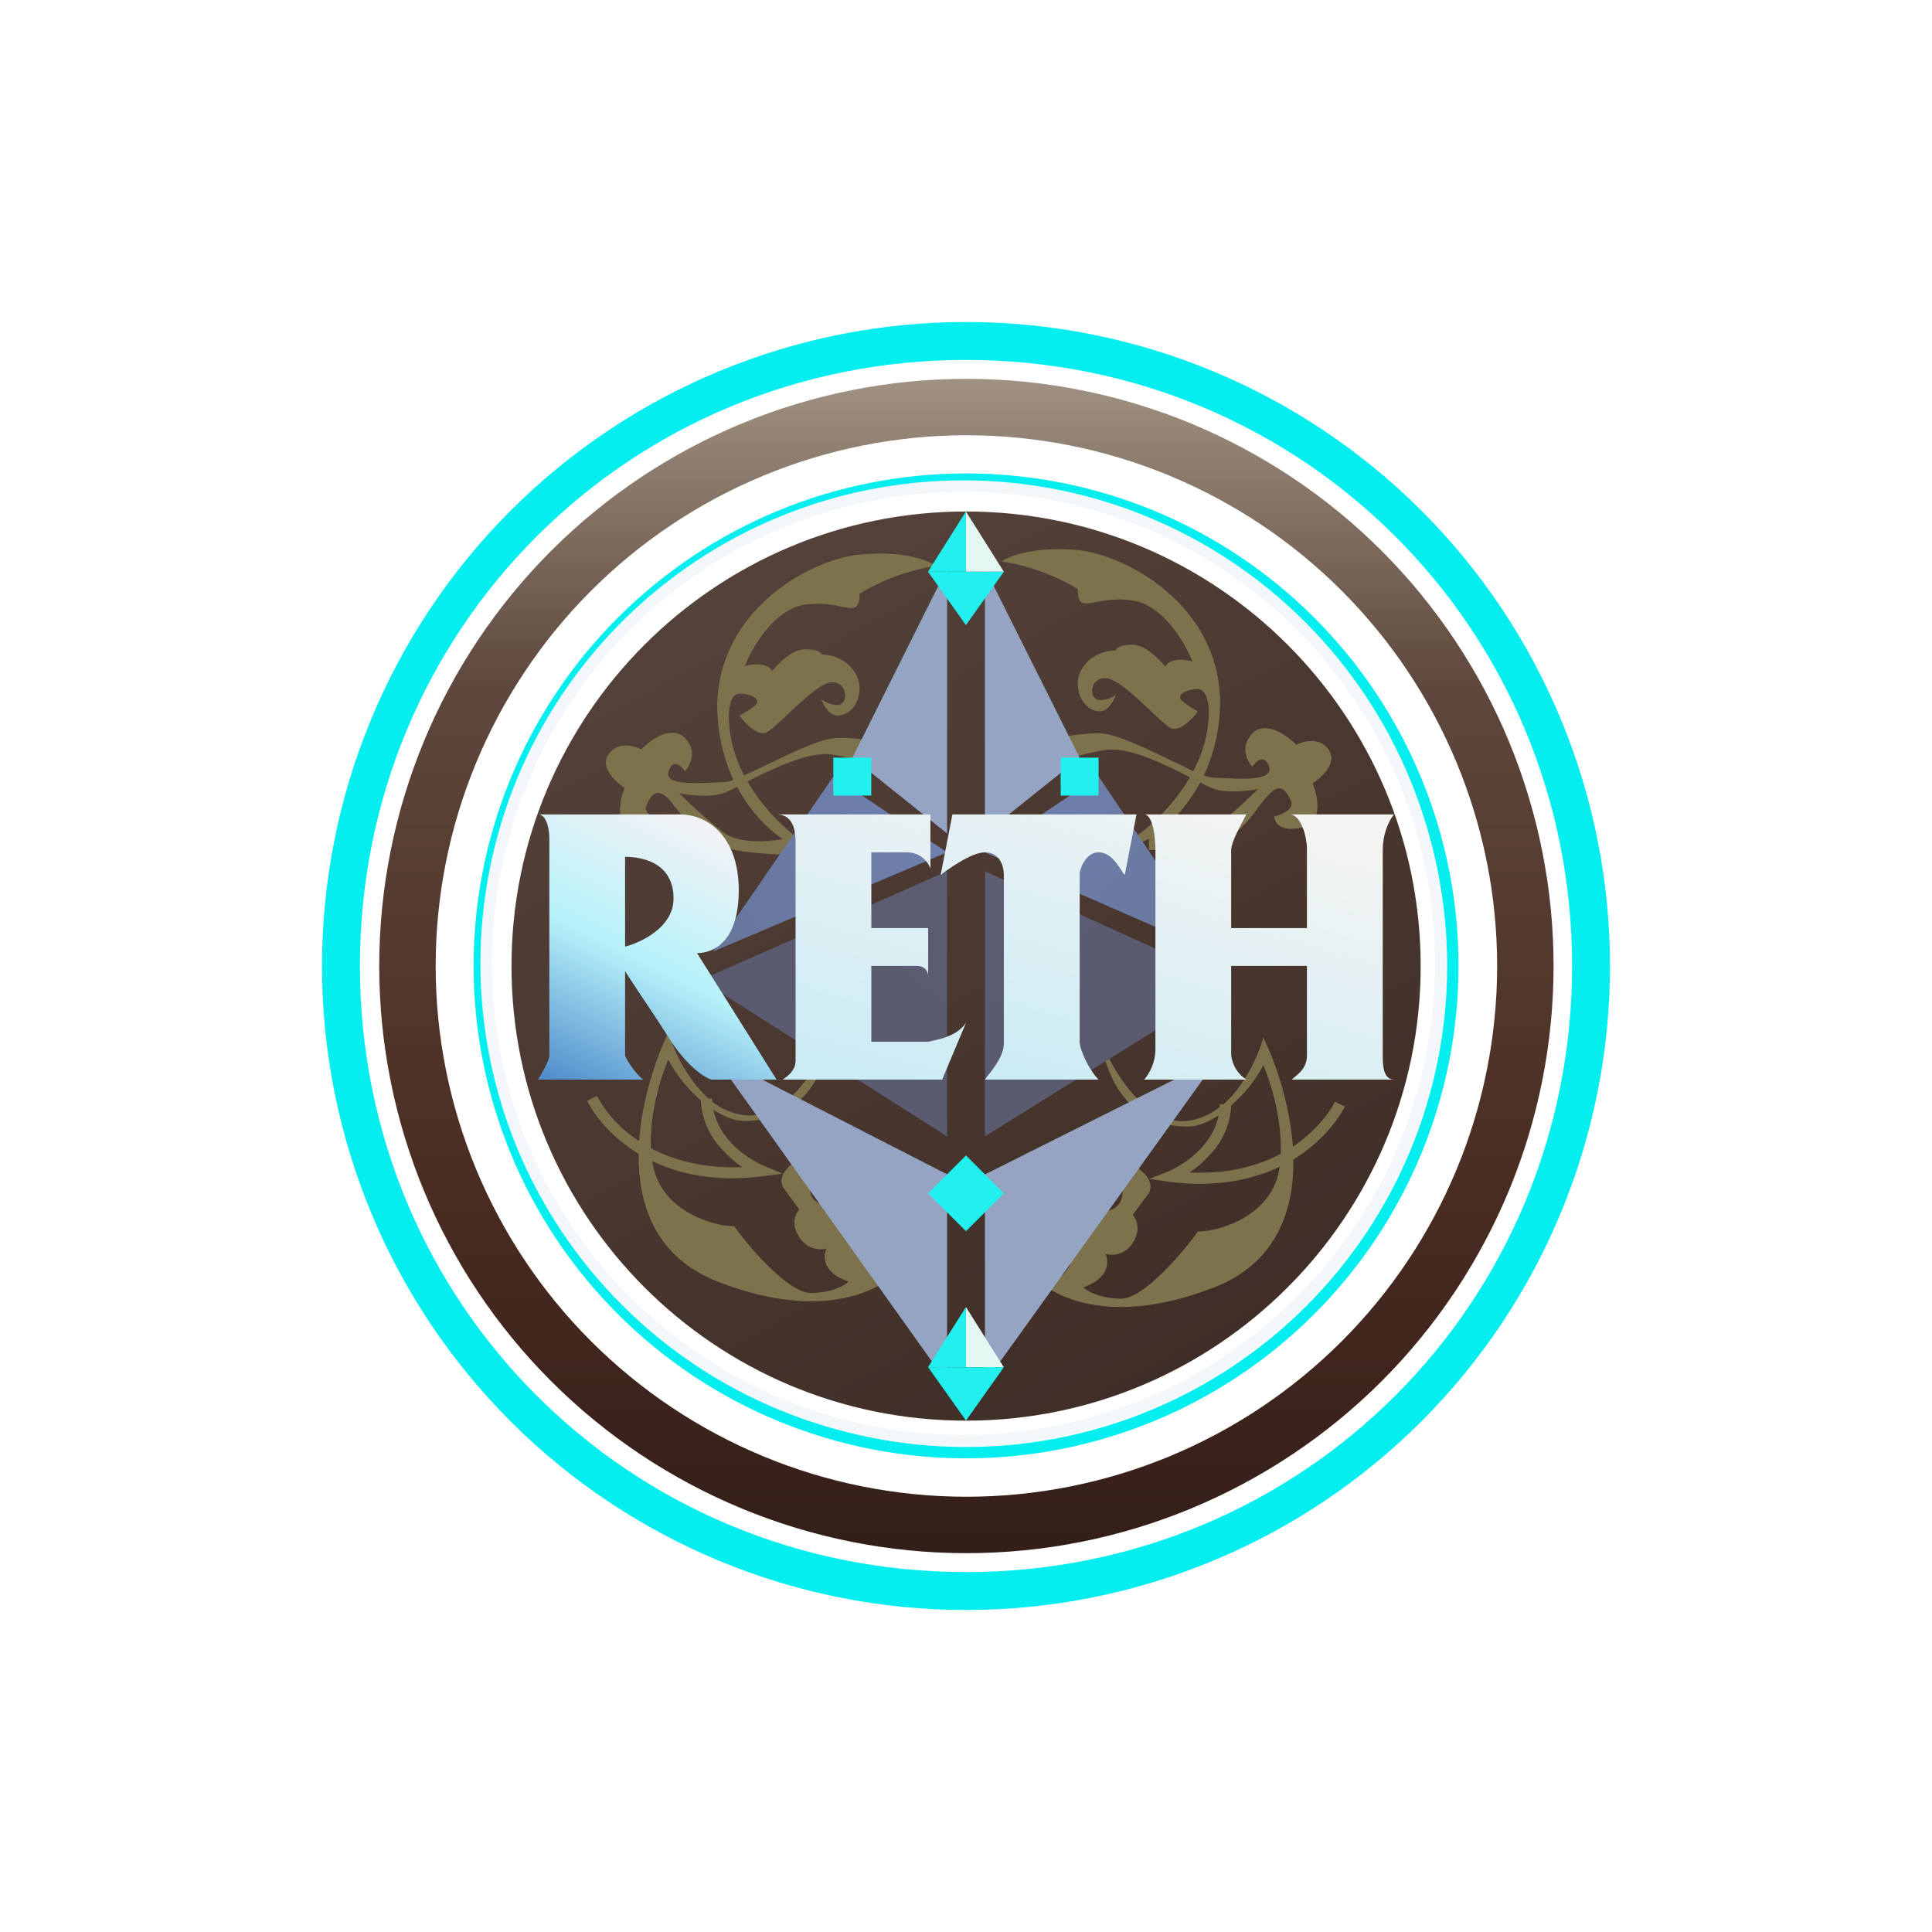 <svg width="24" height="24" viewBox="0 0 24 24" fill="none" xmlns="http://www.w3.org/2000/svg">
<rect x="0" y="0" width="24" height="24" fill="#333333" stroke="none"/>
<g clip-path="url(#clip0_328_41012)">
<path d="M24 0H0V24H24V0Z" fill="white"/>
<path fill-rule="evenodd" clip-rule="evenodd" d="M12 19.529C16.188 19.529 19.529 16.188 19.529 12C19.529 7.812 16.188 4.471 12 4.471C7.812 4.471 4.471 7.812 4.471 12C4.471 16.188 7.812 19.529 12 19.529ZM12 20C14.122 20 16.157 19.157 17.657 17.657C19.157 16.157 20 14.122 20 12C20 9.878 19.157 7.843 17.657 6.343C16.157 4.843 14.122 4 12 4C9.878 4 7.843 4.843 6.343 6.343C4.843 7.843 4 9.878 4 12C4 14.122 4.843 16.157 6.343 17.657C7.843 19.157 9.878 20 12 20Z" fill="#04EEF0"/>
<path fill-rule="evenodd" clip-rule="evenodd" d="M12.005 18.593C13.754 18.593 15.431 17.898 16.667 16.662C17.903 15.426 18.598 13.749 18.598 12C18.598 10.252 17.903 8.575 16.667 7.338C15.431 6.102 13.754 5.407 12.005 5.407C10.257 5.407 8.58 6.102 7.343 7.338C6.107 8.575 5.412 10.252 5.412 12C5.412 13.749 6.107 15.426 7.343 16.662C8.58 17.898 10.257 18.593 12.005 18.593ZM12.005 19.294C12.963 19.294 13.911 19.106 14.796 18.739C15.681 18.372 16.485 17.835 17.163 17.158C17.84 16.48 18.377 15.676 18.744 14.791C19.11 13.906 19.299 12.958 19.299 12C19.299 11.042 19.11 10.094 18.744 9.209C18.377 8.324 17.84 7.52 17.163 6.842C16.485 6.165 15.681 5.628 14.796 5.261C13.911 4.895 12.963 4.706 12.005 4.706C10.071 4.706 8.215 5.475 6.847 6.842C5.479 8.21 4.711 10.066 4.711 12C4.711 13.935 5.479 15.79 6.847 17.158C8.215 18.526 10.071 19.294 12.005 19.294Z" fill="url(#paint0_linear_328_41012)"/>
<path fill-rule="evenodd" clip-rule="evenodd" d="M12.001 17.975C12.785 17.975 13.562 17.82 14.288 17.52C15.013 17.22 15.671 16.779 16.227 16.224C16.781 15.669 17.222 15.011 17.522 14.286C17.822 13.56 17.977 12.783 17.977 11.998C17.977 11.214 17.822 10.436 17.522 9.711C17.222 8.986 16.781 8.327 16.227 7.772C15.671 7.218 15.013 6.777 14.288 6.477C13.562 6.177 12.785 6.022 12.001 6.022C10.415 6.022 8.895 6.652 7.774 7.772C6.654 8.893 6.024 10.413 6.024 11.998C6.024 13.584 6.654 15.104 7.774 16.224C8.895 17.345 10.415 17.975 12.001 17.975ZM12.001 18.116C13.623 18.116 15.179 17.472 16.326 16.324C17.474 15.177 18.118 13.621 18.118 11.998C18.118 10.376 17.474 8.82 16.326 7.673C15.179 6.525 13.623 5.881 12.001 5.881C10.378 5.881 8.822 6.525 7.675 7.673C6.527 8.82 5.883 10.376 5.883 11.998C5.883 13.621 6.527 15.177 7.675 16.324C8.822 17.472 10.378 18.116 12.001 18.116Z" fill="#04EEF0"/>
<path fill-rule="evenodd" clip-rule="evenodd" d="M11.968 17.826C12.737 17.826 13.499 17.674 14.21 17.38C14.921 17.085 15.566 16.654 16.111 16.11C16.655 15.566 17.086 14.92 17.381 14.209C17.675 13.498 17.827 12.736 17.827 11.967C17.827 11.197 17.675 10.435 17.381 9.725C17.086 9.014 16.655 8.368 16.111 7.824C15.566 7.28 14.921 6.848 14.21 6.554C13.499 6.26 12.737 6.108 11.968 6.108C10.414 6.108 8.924 6.725 7.825 7.824C6.726 8.923 6.109 10.413 6.109 11.967C6.109 13.521 6.726 15.011 7.825 16.11C8.924 17.208 10.414 17.826 11.968 17.826ZM11.968 17.967C13.559 17.967 15.085 17.335 16.21 16.209C17.336 15.084 17.968 13.558 17.968 11.967C17.968 10.376 17.336 8.849 16.21 7.724C15.085 6.599 13.559 5.967 11.968 5.967C10.377 5.967 8.85 6.599 7.725 7.724C6.6 8.849 5.968 10.376 5.968 11.967C5.968 13.558 6.6 15.084 7.725 16.209C8.85 17.335 10.377 17.967 11.968 17.967Z" fill="#F3F7F9"/>
<path d="M12.001 17.648C15.119 17.648 17.648 15.119 17.648 12.001C17.648 8.882 15.119 6.354 12.001 6.354C8.882 6.354 6.354 8.882 6.354 12.001C6.354 15.119 8.882 17.648 12.001 17.648Z" fill="url(#paint1_linear_328_41012)"/>
<path fill-rule="evenodd" clip-rule="evenodd" d="M11.623 7.03C11.539 6.96 11.219 6.837 10.678 6.889C10 6.96 8.842 7.652 8.913 8.889C8.932 9.2 9.007 9.463 9.11 9.689C9.07 9.705 9.027 9.715 8.983 9.717L8.847 9.722C8.607 9.732 8.249 9.75 8.306 9.581C8.357 9.416 8.461 9.51 8.508 9.581C8.574 9.51 8.668 9.332 8.508 9.167C8.343 9.002 8.08 9.19 7.967 9.308C7.873 9.261 7.666 9.209 7.557 9.374C7.449 9.539 7.652 9.717 7.76 9.788C7.694 9.948 7.628 10.282 7.901 10.339C8.169 10.395 8.235 10.268 8.235 10.197C8.146 10.179 7.976 10.103 8.033 9.995C8.099 9.854 8.169 9.788 8.306 9.925L8.433 10.08C8.536 10.221 8.659 10.381 8.847 10.475C9.063 10.588 9.572 10.616 9.797 10.616V10.475L9.929 10.546L10 10.475C9.708 10.275 9.464 10.013 9.285 9.708C9.6 9.548 10.052 9.327 10.339 9.374C10.668 9.43 10.838 9.487 10.88 9.515L10.95 9.233C10.773 9.185 10.589 9.162 10.405 9.167C10.216 9.167 9.854 9.341 9.534 9.496L9.242 9.633C9.129 9.412 9.054 9.162 9.054 8.889C9.054 8.795 9.077 8.616 9.186 8.616C9.322 8.616 9.459 8.682 9.388 8.757C9.336 8.805 9.233 8.866 9.186 8.889C9.252 8.983 9.416 9.153 9.525 9.096C9.572 9.073 9.666 8.988 9.769 8.889C9.962 8.706 10.207 8.475 10.334 8.475C10.541 8.475 10.541 8.757 10.405 8.757C10.33 8.758 10.258 8.731 10.202 8.682C10.226 8.753 10.296 8.889 10.405 8.889C10.546 8.889 10.678 8.753 10.678 8.546C10.678 8.339 10.475 8.132 10.207 8.132C10.207 8.108 10.16 8.066 10 8.066C9.835 8.066 9.661 8.249 9.59 8.339C9.576 8.292 9.482 8.216 9.252 8.273C9.346 8.037 9.619 7.567 10 7.51C10.188 7.487 10.339 7.51 10.447 7.534C10.607 7.567 10.678 7.581 10.678 7.374C10.969 7.199 11.292 7.082 11.628 7.03H11.623ZM9.157 9.774C9.082 9.812 9.021 9.845 8.983 9.854C8.819 9.91 8.55 9.877 8.437 9.854C8.532 9.948 8.767 10.174 8.983 10.339C9.172 10.48 9.52 10.461 9.722 10.424C9.534 10.292 9.317 10.08 9.157 9.774ZM12.442 6.974C12.532 6.908 12.847 6.786 13.388 6.833C14.066 6.908 15.223 7.595 15.153 8.837C15.139 9.113 15.072 9.383 14.955 9.633C14.997 9.649 15.042 9.659 15.087 9.661L15.219 9.666C15.459 9.68 15.816 9.694 15.765 9.525C15.708 9.36 15.604 9.454 15.557 9.525C15.492 9.454 15.398 9.275 15.557 9.11C15.722 8.946 15.99 9.134 16.103 9.252C16.193 9.205 16.4 9.153 16.508 9.317C16.616 9.482 16.414 9.661 16.306 9.732C16.372 9.892 16.442 10.226 16.169 10.282C15.896 10.339 15.83 10.216 15.83 10.141C15.925 10.122 16.089 10.047 16.033 9.939C15.967 9.797 15.896 9.732 15.765 9.868C15.717 9.915 15.68 9.962 15.637 10.023C15.534 10.165 15.412 10.325 15.219 10.419C15.002 10.532 14.499 10.56 14.273 10.56V10.419L14.132 10.489L14.066 10.419C14.259 10.296 14.569 10.023 14.781 9.656C14.466 9.492 14.014 9.27 13.727 9.317C13.402 9.374 13.233 9.435 13.186 9.459L13.12 9.176C13.186 9.157 13.388 9.11 13.661 9.11C13.849 9.11 14.216 9.285 14.532 9.44C14.635 9.487 14.739 9.534 14.823 9.581C14.941 9.355 15.016 9.11 15.016 8.837C15.016 8.743 14.988 8.56 14.88 8.56C14.743 8.56 14.612 8.63 14.678 8.701C14.734 8.753 14.838 8.814 14.88 8.837C14.814 8.932 14.649 9.096 14.541 9.045C14.494 9.016 14.4 8.932 14.296 8.833C14.103 8.649 13.859 8.423 13.732 8.423C13.525 8.423 13.525 8.696 13.661 8.696C13.769 8.696 13.84 8.649 13.863 8.63C13.84 8.696 13.769 8.837 13.661 8.837C13.525 8.837 13.388 8.696 13.388 8.489C13.388 8.282 13.59 8.08 13.863 8.08C13.863 8.056 13.906 8.009 14.066 8.009C14.23 8.009 14.405 8.193 14.475 8.282C14.494 8.235 14.583 8.16 14.814 8.216C14.72 7.986 14.447 7.51 14.066 7.459C13.877 7.43 13.727 7.459 13.619 7.477C13.459 7.51 13.388 7.525 13.388 7.317C13.098 7.143 12.777 7.026 12.442 6.974ZM14.913 9.722C14.983 9.76 15.044 9.788 15.087 9.802C15.247 9.854 15.51 9.826 15.628 9.802C15.534 9.896 15.299 10.117 15.087 10.282C14.894 10.428 14.55 10.409 14.343 10.367C14.532 10.24 14.748 10.023 14.908 9.722H14.913ZM10.339 12.819C10.202 13.186 9.797 13.911 9.256 13.854C9.106 13.838 8.964 13.779 8.847 13.685V13.647H8.8C8.564 13.42 8.394 13.134 8.306 12.819C8.141 13.158 7.976 13.666 7.939 14.174C7.72 14.035 7.54 13.842 7.416 13.614L7.294 13.675C7.388 13.863 7.595 14.127 7.934 14.334C7.925 14.983 8.155 15.623 8.913 15.92C10.325 16.47 11.082 15.967 11.289 15.647C11.176 15.741 10.922 15.892 10.814 15.783C10.673 15.642 10.612 15.506 10.814 15.299L10.612 14.955C10.452 15.002 10.122 15.04 10.066 14.814C10.014 14.598 10.136 14.357 10.207 14.268C10 14.334 9.619 14.527 9.727 14.748L9.929 15.026C9.882 15.073 9.821 15.204 9.929 15.369C10.037 15.534 10.202 15.529 10.268 15.51C10.221 15.6 10.216 15.812 10.541 15.92C10.494 15.967 10.339 16.061 10.07 16.061C9.797 16.061 9.317 15.506 9.12 15.233C8.847 15.233 8.179 15.03 8.103 14.423C8.447 14.588 8.903 14.687 9.468 14.612L9.722 14.579L9.482 14.48C9.379 14.433 9.214 14.339 9.082 14.197C8.979 14.085 8.894 13.948 8.861 13.784C8.988 13.868 9.12 13.925 9.252 13.925C9.727 13.925 10.202 13.642 10.334 12.819H10.339ZM8.706 13.67C8.527 13.515 8.381 13.318 8.301 13.162C8.301 13.162 8.066 13.694 8.085 14.263C8.372 14.414 8.748 14.518 9.219 14.499C9.132 14.439 9.054 14.37 8.983 14.292C8.817 14.127 8.718 13.905 8.706 13.67ZM13.661 12.889C13.797 13.256 14.202 13.976 14.743 13.925C14.899 13.906 15.035 13.845 15.153 13.751V13.717H15.2C15.468 13.482 15.633 13.106 15.694 12.889C15.859 13.228 16.023 13.732 16.061 14.245C16.334 14.056 16.508 13.84 16.583 13.685L16.706 13.746C16.612 13.934 16.4 14.197 16.066 14.405C16.075 15.054 15.845 15.694 15.087 15.991C13.675 16.541 12.918 16.038 12.71 15.713C12.823 15.807 13.078 15.962 13.186 15.854C13.327 15.713 13.388 15.576 13.186 15.369L13.388 15.026C13.548 15.073 13.877 15.106 13.934 14.885C13.986 14.668 13.863 14.428 13.793 14.334C14 14.405 14.381 14.598 14.273 14.819L14.07 15.092C14.117 15.139 14.179 15.275 14.07 15.44C14.037 15.497 13.985 15.541 13.924 15.565C13.863 15.59 13.795 15.594 13.732 15.576C13.779 15.67 13.783 15.877 13.459 15.991C13.506 16.038 13.661 16.132 13.929 16.132C14.202 16.132 14.682 15.576 14.88 15.299C15.153 15.299 15.821 15.096 15.896 14.494C15.553 14.659 15.096 14.753 14.532 14.682L14.277 14.645L14.517 14.55C14.621 14.504 14.786 14.409 14.917 14.268C15.021 14.155 15.106 14.019 15.139 13.854C15.012 13.939 14.88 13.995 14.748 13.995C14.273 13.995 13.797 13.713 13.666 12.889H13.661ZM15.289 13.736C15.468 13.586 15.614 13.388 15.694 13.233C15.694 13.233 15.929 13.76 15.91 14.334C15.623 14.485 15.247 14.588 14.776 14.565C14.856 14.513 14.941 14.442 15.012 14.362C15.18 14.198 15.281 13.976 15.294 13.741L15.289 13.736Z" fill="#7C734D"/>
<path d="M10.353 9.646L8.856 11.821L11.765 10.588L10.353 9.646Z" fill="url(#paint2_linear_328_41012)"/>
<path d="M11.765 10.823L8.706 12.174L11.765 14.117V10.823Z" fill="url(#paint3_linear_328_41012)"/>
<path d="M11.765 10.354V7.06L10.589 9.413L11.765 10.354Z" fill="url(#paint4_linear_328_41012)"/>
<path d="M11.765 14.588L8.856 13.097L11.765 17.177V14.588Z" fill="url(#paint5_linear_328_41012)"/>
<path d="M13.647 9.646L15.139 11.858L12.235 10.588L13.647 9.646Z" fill="url(#paint6_linear_328_41012)"/>
<path d="M12.235 10.823L15.294 12.211L12.235 14.117V10.823Z" fill="url(#paint7_linear_328_41012)"/>
<path d="M12.235 10.354V7.06L13.412 9.413L12.235 10.354Z" fill="url(#paint8_linear_328_41012)"/>
<path d="M12.235 14.589L15.139 13.135L12.235 17.177V14.589Z" fill="url(#paint9_linear_328_41012)"/>
<path d="M11.558 10.117H9.647C9.883 10.117 9.883 10.381 9.883 10.479V13.176C9.883 13.294 9.793 13.364 9.723 13.411H11.704L12 12.705C11.883 12.884 11.624 12.917 11.53 12.941H10.824V11.999H11.384C11.502 11.999 11.53 12.079 11.53 12.127V11.529H10.824V10.588H11.266C11.44 10.588 11.534 10.715 11.558 10.79V10.117Z" fill="url(#paint10_linear_328_41012)"/>
<path d="M15.482 10.117H14.212C14.325 10.117 14.353 10.418 14.353 10.564V13.035C14.353 13.218 14.259 13.364 14.212 13.411H15.482C15.431 13.378 15.387 13.334 15.355 13.282C15.322 13.23 15.302 13.171 15.294 13.11V11.999H16.235V13.11C16.235 13.294 16.094 13.36 16.047 13.411H17.318C17.177 13.411 17.177 13.214 17.177 13.11V10.569C17.177 10.329 17.271 10.169 17.318 10.117H16.019C16.169 10.117 16.24 10.418 16.235 10.564V11.529H15.294V10.564C15.294 10.447 15.435 10.216 15.482 10.117Z" fill="url(#paint11_linear_328_41012)"/>
<path d="M14.118 10.117H11.831L11.685 10.87C11.755 10.814 12.061 10.588 12.235 10.588C12.414 10.588 12.47 10.748 12.47 10.87V12.964C12.47 13.143 12.282 13.341 12.235 13.411H13.647C13.529 13.294 13.412 13.04 13.412 12.941V10.847C13.412 10.823 13.473 10.588 13.647 10.588C13.826 10.588 13.92 10.814 13.972 10.87L14.118 10.117Z" fill="url(#paint12_linear_328_41012)"/>
<path d="M11.528 7.102L11.999 6.354V7.102H11.528Z" fill="#21F0EE"/>
<path d="M11.999 7.102V6.354L12.47 7.102H11.999Z" fill="#E3F7F3"/>
<path d="M11.999 7.102H11.528L11.999 7.765V7.102ZM12.47 7.102H11.999V7.765L12.47 7.102ZM11.528 16.984L11.999 16.236V16.984H11.528Z" fill="#21F0EE"/>
<path d="M11.999 16.985V16.236L12.47 16.985H11.999Z" fill="#E3F7F3"/>
<path d="M12 16.984H11.529L12 17.647V16.984ZM12.47 16.984H12V17.647L12.47 16.984ZM10.823 9.412H10.352V9.883H10.823V9.412ZM13.647 9.412H13.176V9.883H13.647V9.412ZM12.47 14.824L12 14.353L11.529 14.824L12 15.294L12.47 14.824Z" fill="#21F0EE"/>
<path d="M6.683 10.117H8.447C8.8 10.117 9.177 10.399 9.177 11.058C9.177 11.717 8.847 11.84 8.659 11.84L9.647 13.411H8.838C8.753 13.388 8.532 13.247 8.306 12.889C8.188 12.701 8.061 12.512 7.963 12.367L7.765 12.066V13.11C7.789 13.185 7.906 13.35 7.991 13.411H6.683C6.73 13.336 6.824 13.176 6.824 13.11V10.418C6.824 10.315 6.796 10.117 6.683 10.117ZM7.765 10.639V11.759C7.953 11.712 8.367 11.524 8.367 11.162C8.367 10.715 7.977 10.644 7.765 10.644V10.639Z" fill="url(#paint13_linear_328_41012)"/>
</g>
<defs>
<linearGradient id="paint0_linear_328_41012" x1="11.737" y1="3.742" x2="11.737" y2="19.742" gradientUnits="userSpaceOnUse">
<stop stop-color="#B0A494"/>
<stop offset="0.3" stop-color="#5E473C"/>
<stop offset="0.7" stop-color="#492B21"/>
<stop offset="1" stop-color="#301D17"/>
</linearGradient>
<linearGradient id="paint1_linear_328_41012" x1="7.807" y1="5.367" x2="15.321" y2="19.221" gradientUnits="userSpaceOnUse">
<stop stop-color="#58453D"/>
<stop offset="1" stop-color="#3B2A23"/>
</linearGradient>
<linearGradient id="paint2_linear_328_41012" x1="15.547" y1="6.493" x2="1.253" y2="18.224" gradientUnits="userSpaceOnUse">
<stop stop-color="#7E93CD"/>
<stop offset="0.95" stop-color="#4F5665"/>
</linearGradient>
<linearGradient id="paint3_linear_328_41012" x1="19.286" y1="5.074" x2="12.006" y2="14.632" gradientUnits="userSpaceOnUse">
<stop stop-color="#666C76"/>
<stop offset="0.95" stop-color="#5A5A70"/>
</linearGradient>
<linearGradient id="paint4_linear_328_41012" x1="7.969" y1="12.046" x2="8.486" y2="15.472" gradientUnits="userSpaceOnUse">
<stop stop-color="#95A4C2"/>
<stop offset="0.95" stop-color="#73788C"/>
</linearGradient>
<linearGradient id="paint5_linear_328_41012" x1="11.43" y1="12.157" x2="19.06" y2="8.135" gradientUnits="userSpaceOnUse">
<stop stop-color="#95A4C2"/>
<stop offset="0.4" stop-color="#453D51"/>
<stop offset="0.64" stop-color="#9FC4ED"/>
<stop offset="0.95" stop-color="#7087CB"/>
</linearGradient>
<linearGradient id="paint6_linear_328_41012" x1="8.201" y1="6.587" x2="22.433" y2="18.689" gradientUnits="userSpaceOnUse">
<stop stop-color="#7E93CD"/>
<stop offset="0.95" stop-color="#4F5665"/>
</linearGradient>
<linearGradient id="paint7_linear_328_41012" x1="4.369" y1="5.211" x2="11.688" y2="14.931" gradientUnits="userSpaceOnUse">
<stop stop-color="#666C76"/>
<stop offset="0.95" stop-color="#5A5A70"/>
</linearGradient>
<linearGradient id="paint8_linear_328_41012" x1="15.392" y1="12.092" x2="14.877" y2="15.556" gradientUnits="userSpaceOnUse">
<stop stop-color="#95A4C2"/>
<stop offset="0.95" stop-color="#73788C"/>
</linearGradient>
<linearGradient id="paint9_linear_328_41012" x1="12.402" y1="12.308" x2="4.654" y2="8.154" gradientUnits="userSpaceOnUse">
<stop stop-color="#95A4C2"/>
<stop offset="0.4" stop-color="#453D51"/>
<stop offset="0.64" stop-color="#9FC4ED"/>
<stop offset="0.95" stop-color="#7087CB"/>
</linearGradient>
<linearGradient id="paint10_linear_328_41012" x1="14.496" y1="4.365" x2="10.008" y2="20.951" gradientUnits="userSpaceOnUse">
<stop stop-color="#F7F9F5"/>
<stop offset="0.3" stop-color="#F4F4F3"/>
<stop offset="0.66" stop-color="#BCE9F5"/>
<stop offset="1" stop-color="#5283B8"/>
</linearGradient>
<linearGradient id="paint11_linear_328_41012" x1="14.279" y1="4.365" x2="9.402" y2="20.713" gradientUnits="userSpaceOnUse">
<stop stop-color="#F7F9F5"/>
<stop offset="0.3" stop-color="#F4F4F3"/>
<stop offset="0.66" stop-color="#BCE9F5"/>
<stop offset="1" stop-color="#5283B8"/>
</linearGradient>
<linearGradient id="paint12_linear_328_41012" x1="16.224" y1="4.365" x2="11.605" y2="20.873" gradientUnits="userSpaceOnUse">
<stop stop-color="#F7F9F5"/>
<stop offset="0.3" stop-color="#F4F4F3"/>
<stop offset="0.66" stop-color="#BCE9F5"/>
<stop offset="1" stop-color="#5283B8"/>
</linearGradient>
<linearGradient id="paint13_linear_328_41012" x1="8.603" y1="10.268" x2="6.961" y2="13.552" gradientUnits="userSpaceOnUse">
<stop stop-color="#F0F2F6"/>
<stop offset="0.48" stop-color="#B6F2FA"/>
<stop offset="1" stop-color="#4E89C9"/>
</linearGradient>
<clipPath id="clip0_328_41012">
<rect width="24" height="24" fill="white"/>
</clipPath>
</defs>
</svg>
